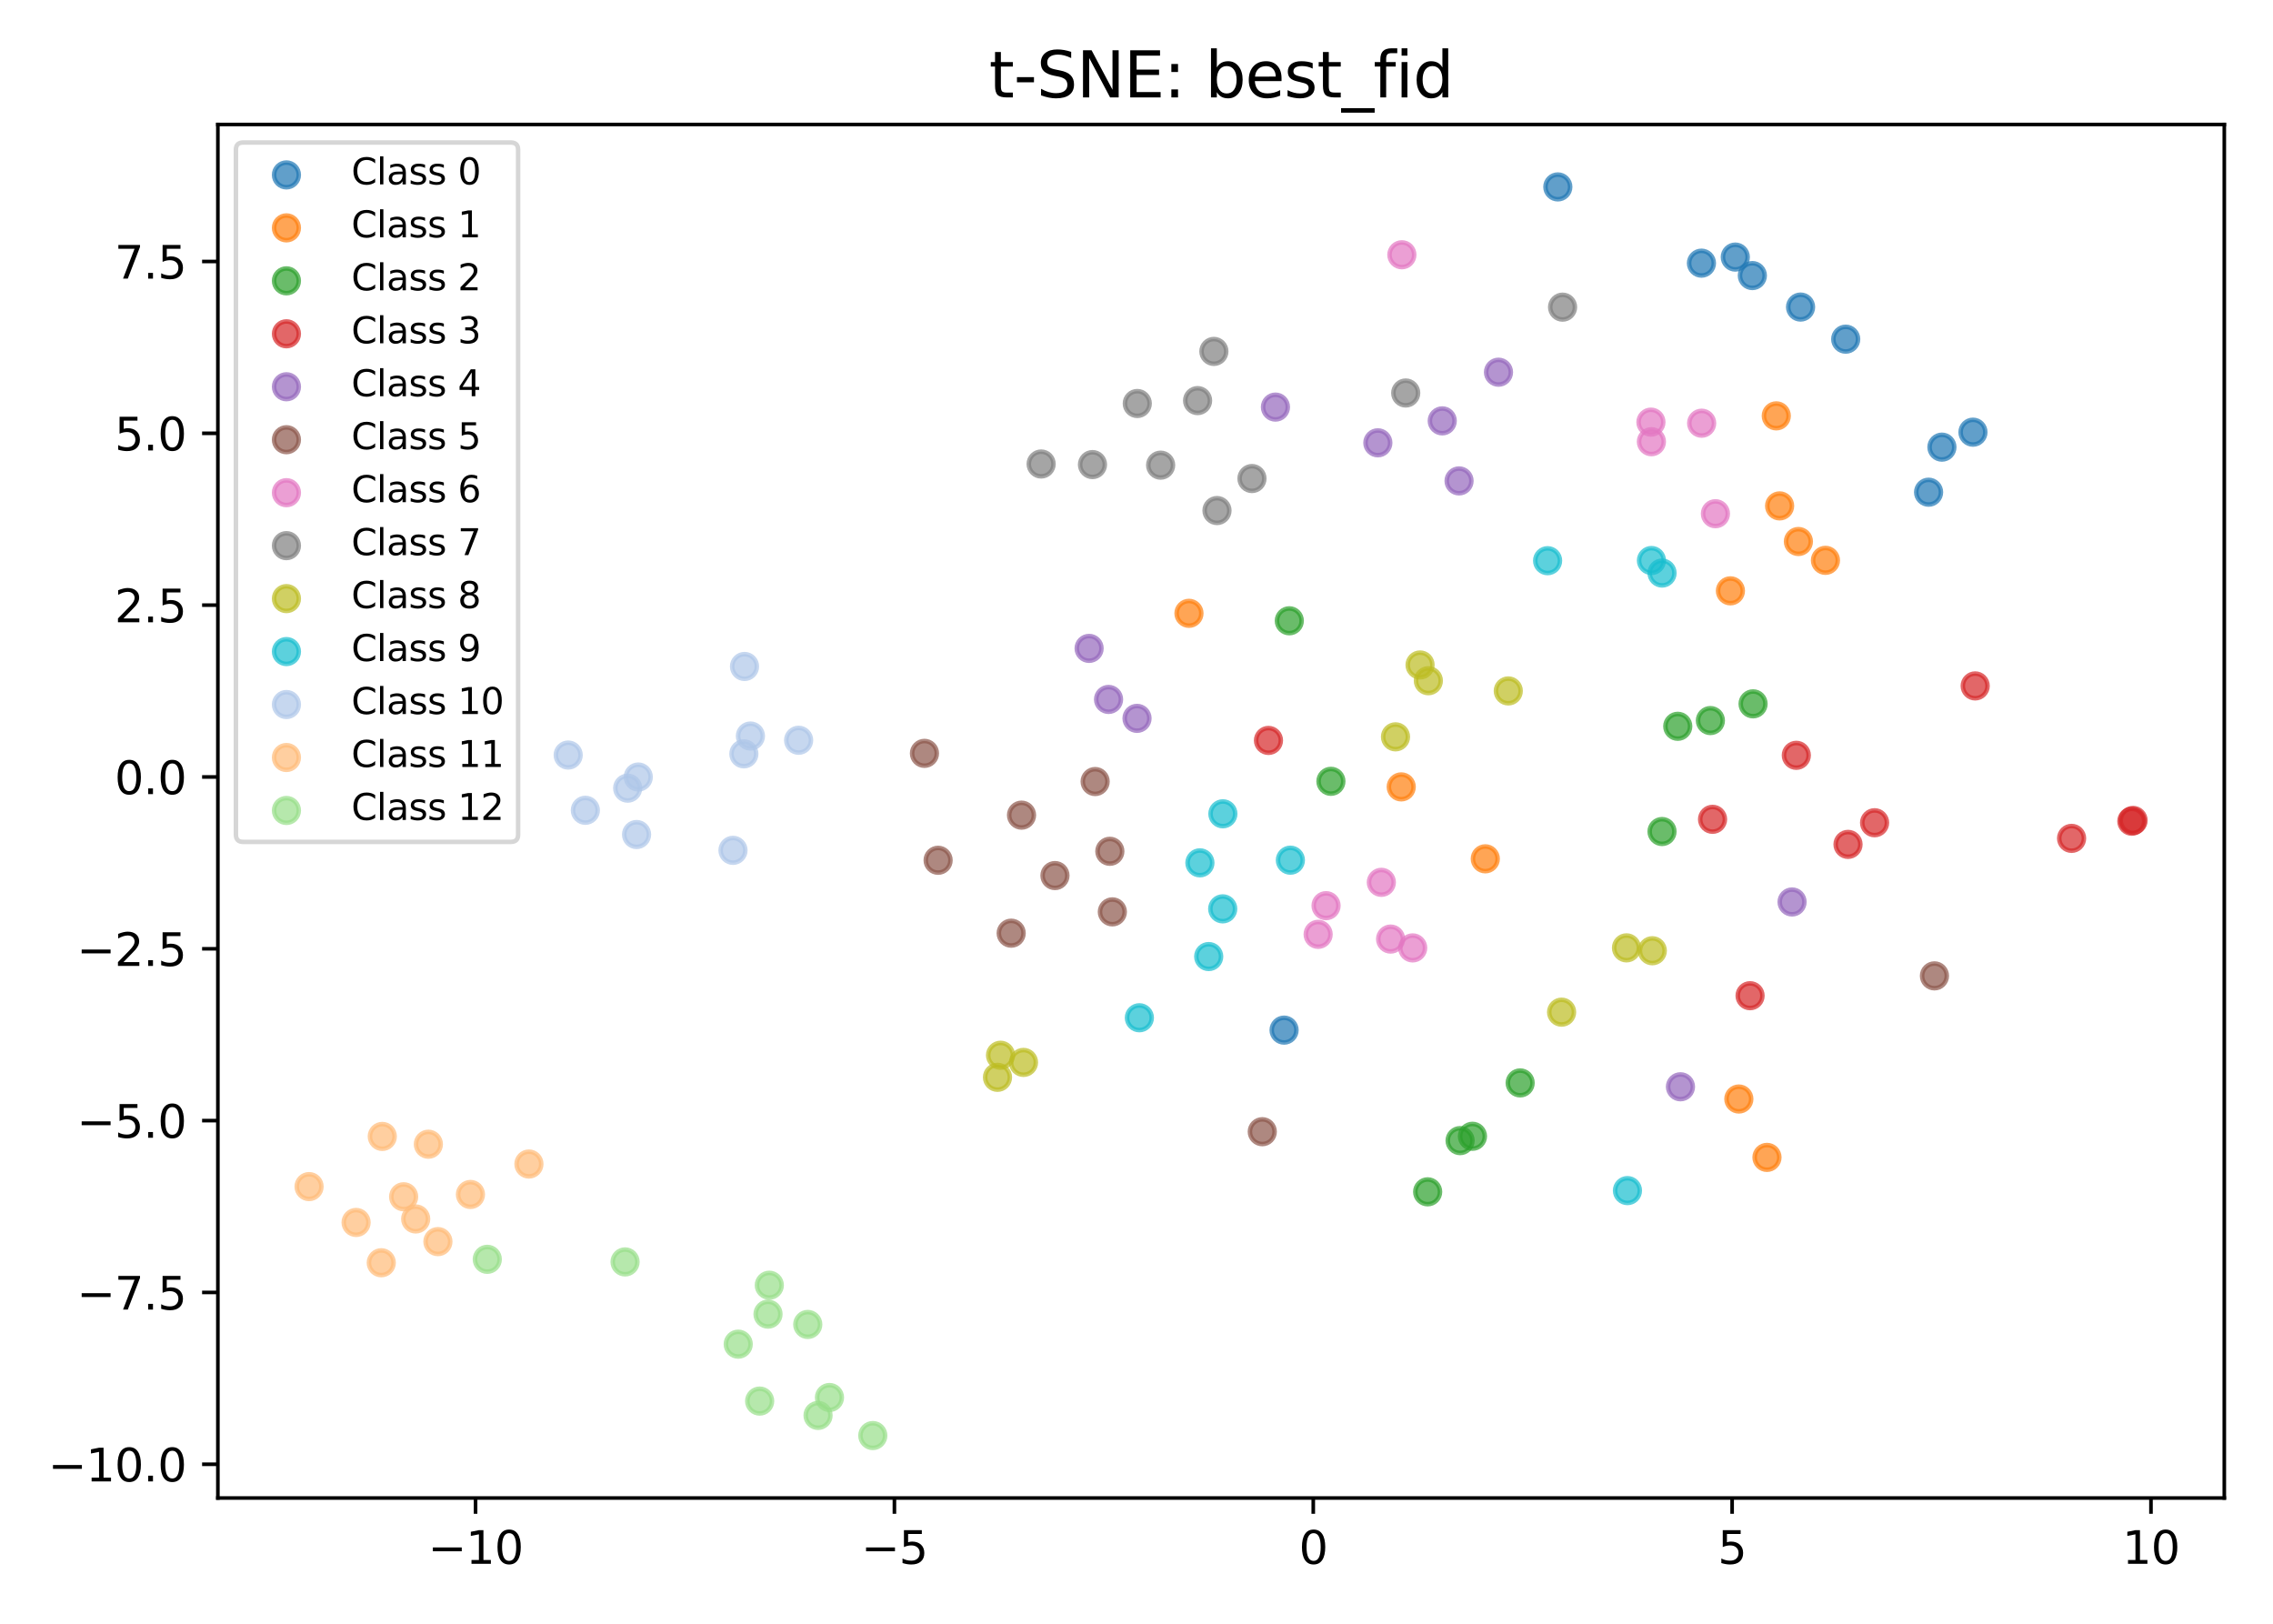 <?xml version="1.0" encoding="utf-8" standalone="no"?>
<!DOCTYPE svg PUBLIC "-//W3C//DTD SVG 1.1//EN"
  "http://www.w3.org/Graphics/SVG/1.1/DTD/svg11.dtd">
<svg xmlns:xlink="http://www.w3.org/1999/xlink" width="504pt" height="360pt" viewBox="0 0 504 360" xmlns="http://www.w3.org/2000/svg" version="1.1">
 <defs>
  <style type="text/css">*{stroke-linejoin: round; stroke-linecap: butt}</style>
 </defs>
 <g id="figure_1">
  <g id="patch_1">
   <path d="M 0 360 
L 504 360 
L 504 0 
L 0 0 
z
" style="fill: #ffffff"/>
  </g>
  <g id="axes_1">
   <g id="patch_2">
    <path d="M 48.31 332.12 
L 493.2 332.12 
L 493.2 27.6 
L 48.31 27.6 
z
" style="fill: #ffffff"/>
   </g>
   <g id="PathCollection_1">
    <defs>
     <path id="m19748e82ee" d="M 0 2.739 
C 0.726 2.739 1.423 2.45 1.936 1.936 
C 2.45 1.423 2.739 0.726 2.739 0 
C 2.739 -0.726 2.45 -1.423 1.936 -1.936 
C 1.423 -2.45 0.726 -2.739 0 -2.739 
C -0.726 -2.739 -1.423 -2.45 -1.936 -1.936 
C -2.45 -1.423 -2.739 -0.726 -2.739 0 
C -2.739 0.726 -2.45 1.423 -1.936 1.936 
C -1.423 2.45 -0.726 2.739 0 2.739 
z
" style="stroke: #1f77b4; stroke-opacity: 0.7"/>
    </defs>
    <g clip-path="url(#p788900a6ee)">
     <use xlink:href="#m19748e82ee" x="409.255" y="75.198" style="fill: #1f77b4; fill-opacity: 0.7; stroke: #1f77b4; stroke-opacity: 0.7"/>
     <use xlink:href="#m19748e82ee" x="384.775" y="56.998" style="fill: #1f77b4; fill-opacity: 0.7; stroke: #1f77b4; stroke-opacity: 0.7"/>
     <use xlink:href="#m19748e82ee" x="388.555" y="61.098" style="fill: #1f77b4; fill-opacity: 0.7; stroke: #1f77b4; stroke-opacity: 0.7"/>
     <use xlink:href="#m19748e82ee" x="284.724" y="228.389" style="fill: #1f77b4; fill-opacity: 0.7; stroke: #1f77b4; stroke-opacity: 0.7"/>
     <use xlink:href="#m19748e82ee" x="399.245" y="68.081" style="fill: #1f77b4; fill-opacity: 0.7; stroke: #1f77b4; stroke-opacity: 0.7"/>
     <use xlink:href="#m19748e82ee" x="377.267" y="58.344" style="fill: #1f77b4; fill-opacity: 0.7; stroke: #1f77b4; stroke-opacity: 0.7"/>
     <use xlink:href="#m19748e82ee" x="345.422" y="41.442" style="fill: #1f77b4; fill-opacity: 0.7; stroke: #1f77b4; stroke-opacity: 0.7"/>
     <use xlink:href="#m19748e82ee" x="437.471" y="95.819" style="fill: #1f77b4; fill-opacity: 0.7; stroke: #1f77b4; stroke-opacity: 0.7"/>
     <use xlink:href="#m19748e82ee" x="430.587" y="99.138" style="fill: #1f77b4; fill-opacity: 0.7; stroke: #1f77b4; stroke-opacity: 0.7"/>
     <use xlink:href="#m19748e82ee" x="427.632" y="109.126" style="fill: #1f77b4; fill-opacity: 0.7; stroke: #1f77b4; stroke-opacity: 0.7"/>
    </g>
   </g>
   <g id="PathCollection_2">
    <defs>
     <path id="m62d162959d" d="M 0 2.739 
C 0.726 2.739 1.423 2.45 1.936 1.936 
C 2.45 1.423 2.739 0.726 2.739 0 
C 2.739 -0.726 2.45 -1.423 1.936 -1.936 
C 1.423 -2.45 0.726 -2.739 0 -2.739 
C -0.726 -2.739 -1.423 -2.45 -1.936 -1.936 
C -2.45 -1.423 -2.739 -0.726 -2.739 0 
C -2.739 0.726 -2.45 1.423 -1.936 1.936 
C -1.423 2.45 -0.726 2.739 0 2.739 
z
" style="stroke: #ff7f0e; stroke-opacity: 0.7"/>
    </defs>
    <g clip-path="url(#p788900a6ee)">
     <use xlink:href="#m62d162959d" x="404.764" y="124.233" style="fill: #ff7f0e; fill-opacity: 0.7; stroke: #ff7f0e; stroke-opacity: 0.7"/>
     <use xlink:href="#m62d162959d" x="398.765" y="120.056" style="fill: #ff7f0e; fill-opacity: 0.7; stroke: #ff7f0e; stroke-opacity: 0.7"/>
     <use xlink:href="#m62d162959d" x="393.861" y="92.202" style="fill: #ff7f0e; fill-opacity: 0.7; stroke: #ff7f0e; stroke-opacity: 0.7"/>
     <use xlink:href="#m62d162959d" x="391.798" y="256.606" style="fill: #ff7f0e; fill-opacity: 0.7; stroke: #ff7f0e; stroke-opacity: 0.7"/>
     <use xlink:href="#m62d162959d" x="383.691" y="130.996" style="fill: #ff7f0e; fill-opacity: 0.7; stroke: #ff7f0e; stroke-opacity: 0.7"/>
     <use xlink:href="#m62d162959d" x="394.6" y="112.163" style="fill: #ff7f0e; fill-opacity: 0.7; stroke: #ff7f0e; stroke-opacity: 0.7"/>
     <use xlink:href="#m62d162959d" x="263.633" y="135.98" style="fill: #ff7f0e; fill-opacity: 0.7; stroke: #ff7f0e; stroke-opacity: 0.7"/>
     <use xlink:href="#m62d162959d" x="329.341" y="190.408" style="fill: #ff7f0e; fill-opacity: 0.7; stroke: #ff7f0e; stroke-opacity: 0.7"/>
     <use xlink:href="#m62d162959d" x="385.559" y="243.663" style="fill: #ff7f0e; fill-opacity: 0.7; stroke: #ff7f0e; stroke-opacity: 0.7"/>
     <use xlink:href="#m62d162959d" x="310.7" y="174.462" style="fill: #ff7f0e; fill-opacity: 0.7; stroke: #ff7f0e; stroke-opacity: 0.7"/>
    </g>
   </g>
   <g id="PathCollection_3">
    <defs>
     <path id="m1d1caf1c33" d="M 0 2.739 
C 0.726 2.739 1.423 2.45 1.936 1.936 
C 2.45 1.423 2.739 0.726 2.739 0 
C 2.739 -0.726 2.45 -1.423 1.936 -1.936 
C 1.423 -2.45 0.726 -2.739 0 -2.739 
C -0.726 -2.739 -1.423 -2.45 -1.936 -1.936 
C -2.45 -1.423 -2.739 -0.726 -2.739 0 
C -2.739 0.726 -2.45 1.423 -1.936 1.936 
C -1.423 2.45 -0.726 2.739 0 2.739 
z
" style="stroke: #2ca02c; stroke-opacity: 0.7"/>
    </defs>
    <g clip-path="url(#p788900a6ee)">
     <use xlink:href="#m1d1caf1c33" x="379.25" y="159.757" style="fill: #2ca02c; fill-opacity: 0.7; stroke: #2ca02c; stroke-opacity: 0.7"/>
     <use xlink:href="#m1d1caf1c33" x="388.715" y="156.049" style="fill: #2ca02c; fill-opacity: 0.7; stroke: #2ca02c; stroke-opacity: 0.7"/>
     <use xlink:href="#m1d1caf1c33" x="316.558" y="264.241" style="fill: #2ca02c; fill-opacity: 0.7; stroke: #2ca02c; stroke-opacity: 0.7"/>
     <use xlink:href="#m1d1caf1c33" x="295.108" y="173.226" style="fill: #2ca02c; fill-opacity: 0.7; stroke: #2ca02c; stroke-opacity: 0.7"/>
     <use xlink:href="#m1d1caf1c33" x="285.882" y="137.635" style="fill: #2ca02c; fill-opacity: 0.7; stroke: #2ca02c; stroke-opacity: 0.7"/>
     <use xlink:href="#m1d1caf1c33" x="372.015" y="161.028" style="fill: #2ca02c; fill-opacity: 0.7; stroke: #2ca02c; stroke-opacity: 0.7"/>
     <use xlink:href="#m1d1caf1c33" x="326.494" y="251.924" style="fill: #2ca02c; fill-opacity: 0.7; stroke: #2ca02c; stroke-opacity: 0.7"/>
     <use xlink:href="#m1d1caf1c33" x="368.523" y="184.358" style="fill: #2ca02c; fill-opacity: 0.7; stroke: #2ca02c; stroke-opacity: 0.7"/>
     <use xlink:href="#m1d1caf1c33" x="323.75" y="252.887" style="fill: #2ca02c; fill-opacity: 0.7; stroke: #2ca02c; stroke-opacity: 0.7"/>
     <use xlink:href="#m1d1caf1c33" x="337.07" y="240.094" style="fill: #2ca02c; fill-opacity: 0.7; stroke: #2ca02c; stroke-opacity: 0.7"/>
    </g>
   </g>
   <g id="PathCollection_4">
    <defs>
     <path id="mf7a6e174c6" d="M 0 2.739 
C 0.726 2.739 1.423 2.45 1.936 1.936 
C 2.45 1.423 2.739 0.726 2.739 0 
C 2.739 -0.726 2.45 -1.423 1.936 -1.936 
C 1.423 -2.45 0.726 -2.739 0 -2.739 
C -0.726 -2.739 -1.423 -2.45 -1.936 -1.936 
C -2.45 -1.423 -2.739 -0.726 -2.739 0 
C -2.739 0.726 -2.45 1.423 -1.936 1.936 
C -1.423 2.45 -0.726 2.739 0 2.739 
z
" style="stroke: #d62728; stroke-opacity: 0.7"/>
    </defs>
    <g clip-path="url(#p788900a6ee)">
     <use xlink:href="#mf7a6e174c6" x="459.339" y="185.875" style="fill: #d62728; fill-opacity: 0.7; stroke: #d62728; stroke-opacity: 0.7"/>
     <use xlink:href="#mf7a6e174c6" x="472.695" y="182.073" style="fill: #d62728; fill-opacity: 0.7; stroke: #d62728; stroke-opacity: 0.7"/>
     <use xlink:href="#mf7a6e174c6" x="398.304" y="167.463" style="fill: #d62728; fill-opacity: 0.7; stroke: #d62728; stroke-opacity: 0.7"/>
     <use xlink:href="#mf7a6e174c6" x="379.731" y="181.65" style="fill: #d62728; fill-opacity: 0.7; stroke: #d62728; stroke-opacity: 0.7"/>
     <use xlink:href="#mf7a6e174c6" x="437.966" y="152.075" style="fill: #d62728; fill-opacity: 0.7; stroke: #d62728; stroke-opacity: 0.7"/>
     <use xlink:href="#mf7a6e174c6" x="472.978" y="181.9" style="fill: #d62728; fill-opacity: 0.7; stroke: #d62728; stroke-opacity: 0.7"/>
     <use xlink:href="#mf7a6e174c6" x="388.049" y="220.758" style="fill: #d62728; fill-opacity: 0.7; stroke: #d62728; stroke-opacity: 0.7"/>
     <use xlink:href="#mf7a6e174c6" x="409.768" y="187.21" style="fill: #d62728; fill-opacity: 0.7; stroke: #d62728; stroke-opacity: 0.7"/>
     <use xlink:href="#mf7a6e174c6" x="415.66" y="182.411" style="fill: #d62728; fill-opacity: 0.7; stroke: #d62728; stroke-opacity: 0.7"/>
     <use xlink:href="#mf7a6e174c6" x="281.263" y="164.161" style="fill: #d62728; fill-opacity: 0.7; stroke: #d62728; stroke-opacity: 0.7"/>
    </g>
   </g>
   <g id="PathCollection_5">
    <defs>
     <path id="m0c10f22c3f" d="M 0 2.739 
C 0.726 2.739 1.423 2.45 1.936 1.936 
C 2.45 1.423 2.739 0.726 2.739 0 
C 2.739 -0.726 2.45 -1.423 1.936 -1.936 
C 1.423 -2.45 0.726 -2.739 0 -2.739 
C -0.726 -2.739 -1.423 -2.45 -1.936 -1.936 
C -2.45 -1.423 -2.739 -0.726 -2.739 0 
C -2.739 0.726 -2.45 1.423 -1.936 1.936 
C -1.423 2.45 -0.726 2.739 0 2.739 
z
" style="stroke: #9467bd; stroke-opacity: 0.7"/>
    </defs>
    <g clip-path="url(#p788900a6ee)">
     <use xlink:href="#m0c10f22c3f" x="323.523" y="106.623" style="fill: #9467bd; fill-opacity: 0.7; stroke: #9467bd; stroke-opacity: 0.7"/>
     <use xlink:href="#m0c10f22c3f" x="282.81" y="90.258" style="fill: #9467bd; fill-opacity: 0.7; stroke: #9467bd; stroke-opacity: 0.7"/>
     <use xlink:href="#m0c10f22c3f" x="305.514" y="98.177" style="fill: #9467bd; fill-opacity: 0.7; stroke: #9467bd; stroke-opacity: 0.7"/>
     <use xlink:href="#m0c10f22c3f" x="372.615" y="240.949" style="fill: #9467bd; fill-opacity: 0.7; stroke: #9467bd; stroke-opacity: 0.7"/>
     <use xlink:href="#m0c10f22c3f" x="332.265" y="82.522" style="fill: #9467bd; fill-opacity: 0.7; stroke: #9467bd; stroke-opacity: 0.7"/>
     <use xlink:href="#m0c10f22c3f" x="319.793" y="93.311" style="fill: #9467bd; fill-opacity: 0.7; stroke: #9467bd; stroke-opacity: 0.7"/>
     <use xlink:href="#m0c10f22c3f" x="252.116" y="159.269" style="fill: #9467bd; fill-opacity: 0.7; stroke: #9467bd; stroke-opacity: 0.7"/>
     <use xlink:href="#m0c10f22c3f" x="245.804" y="155.072" style="fill: #9467bd; fill-opacity: 0.7; stroke: #9467bd; stroke-opacity: 0.7"/>
     <use xlink:href="#m0c10f22c3f" x="397.359" y="199.975" style="fill: #9467bd; fill-opacity: 0.7; stroke: #9467bd; stroke-opacity: 0.7"/>
     <use xlink:href="#m0c10f22c3f" x="241.493" y="143.756" style="fill: #9467bd; fill-opacity: 0.7; stroke: #9467bd; stroke-opacity: 0.7"/>
    </g>
   </g>
   <g id="PathCollection_6">
    <defs>
     <path id="m70f96a3abe" d="M 0 2.739 
C 0.726 2.739 1.423 2.45 1.936 1.936 
C 2.45 1.423 2.739 0.726 2.739 0 
C 2.739 -0.726 2.45 -1.423 1.936 -1.936 
C 1.423 -2.45 0.726 -2.739 0 -2.739 
C -0.726 -2.739 -1.423 -2.45 -1.936 -1.936 
C -2.45 -1.423 -2.739 -0.726 -2.739 0 
C -2.739 0.726 -2.45 1.423 -1.936 1.936 
C -1.423 2.45 -0.726 2.739 0 2.739 
z
" style="stroke: #8c564b; stroke-opacity: 0.7"/>
    </defs>
    <g clip-path="url(#p788900a6ee)">
     <use xlink:href="#m70f96a3abe" x="208.012" y="190.732" style="fill: #8c564b; fill-opacity: 0.7; stroke: #8c564b; stroke-opacity: 0.7"/>
     <use xlink:href="#m70f96a3abe" x="279.889" y="250.91" style="fill: #8c564b; fill-opacity: 0.7; stroke: #8c564b; stroke-opacity: 0.7"/>
     <use xlink:href="#m70f96a3abe" x="428.933" y="216.36" style="fill: #8c564b; fill-opacity: 0.7; stroke: #8c564b; stroke-opacity: 0.7"/>
     <use xlink:href="#m70f96a3abe" x="246.088" y="188.74" style="fill: #8c564b; fill-opacity: 0.7; stroke: #8c564b; stroke-opacity: 0.7"/>
     <use xlink:href="#m70f96a3abe" x="204.983" y="167.028" style="fill: #8c564b; fill-opacity: 0.7; stroke: #8c564b; stroke-opacity: 0.7"/>
     <use xlink:href="#m70f96a3abe" x="226.506" y="180.726" style="fill: #8c564b; fill-opacity: 0.7; stroke: #8c564b; stroke-opacity: 0.7"/>
     <use xlink:href="#m70f96a3abe" x="224.212" y="206.896" style="fill: #8c564b; fill-opacity: 0.7; stroke: #8c564b; stroke-opacity: 0.7"/>
     <use xlink:href="#m70f96a3abe" x="233.921" y="194.122" style="fill: #8c564b; fill-opacity: 0.7; stroke: #8c564b; stroke-opacity: 0.7"/>
     <use xlink:href="#m70f96a3abe" x="242.83" y="173.275" style="fill: #8c564b; fill-opacity: 0.7; stroke: #8c564b; stroke-opacity: 0.7"/>
     <use xlink:href="#m70f96a3abe" x="246.645" y="202.17" style="fill: #8c564b; fill-opacity: 0.7; stroke: #8c564b; stroke-opacity: 0.7"/>
    </g>
   </g>
   <g id="PathCollection_7">
    <defs>
     <path id="mc1fe11072a" d="M 0 2.739 
C 0.726 2.739 1.423 2.45 1.936 1.936 
C 2.45 1.423 2.739 0.726 2.739 0 
C 2.739 -0.726 2.45 -1.423 1.936 -1.936 
C 1.423 -2.45 0.726 -2.739 0 -2.739 
C -0.726 -2.739 -1.423 -2.45 -1.936 -1.936 
C -2.45 -1.423 -2.739 -0.726 -2.739 0 
C -2.739 0.726 -2.45 1.423 -1.936 1.936 
C -1.423 2.45 -0.726 2.739 0 2.739 
z
" style="stroke: #e377c2; stroke-opacity: 0.7"/>
    </defs>
    <g clip-path="url(#p788900a6ee)">
     <use xlink:href="#mc1fe11072a" x="366.065" y="93.592" style="fill: #e377c2; fill-opacity: 0.7; stroke: #e377c2; stroke-opacity: 0.7"/>
     <use xlink:href="#mc1fe11072a" x="366.173" y="97.931" style="fill: #e377c2; fill-opacity: 0.7; stroke: #e377c2; stroke-opacity: 0.7"/>
     <use xlink:href="#mc1fe11072a" x="310.838" y="56.486" style="fill: #e377c2; fill-opacity: 0.7; stroke: #e377c2; stroke-opacity: 0.7"/>
     <use xlink:href="#mc1fe11072a" x="313.238" y="210.16" style="fill: #e377c2; fill-opacity: 0.7; stroke: #e377c2; stroke-opacity: 0.7"/>
     <use xlink:href="#mc1fe11072a" x="380.369" y="113.897" style="fill: #e377c2; fill-opacity: 0.7; stroke: #e377c2; stroke-opacity: 0.7"/>
     <use xlink:href="#mc1fe11072a" x="377.311" y="93.83" style="fill: #e377c2; fill-opacity: 0.7; stroke: #e377c2; stroke-opacity: 0.7"/>
     <use xlink:href="#mc1fe11072a" x="306.29" y="195.622" style="fill: #e377c2; fill-opacity: 0.7; stroke: #e377c2; stroke-opacity: 0.7"/>
     <use xlink:href="#mc1fe11072a" x="294.031" y="200.797" style="fill: #e377c2; fill-opacity: 0.7; stroke: #e377c2; stroke-opacity: 0.7"/>
     <use xlink:href="#mc1fe11072a" x="308.344" y="208.202" style="fill: #e377c2; fill-opacity: 0.7; stroke: #e377c2; stroke-opacity: 0.7"/>
     <use xlink:href="#mc1fe11072a" x="292.275" y="207.153" style="fill: #e377c2; fill-opacity: 0.7; stroke: #e377c2; stroke-opacity: 0.7"/>
    </g>
   </g>
   <g id="PathCollection_8">
    <defs>
     <path id="m8a1b5d1e22" d="M 0 2.739 
C 0.726 2.739 1.423 2.45 1.936 1.936 
C 2.45 1.423 2.739 0.726 2.739 0 
C 2.739 -0.726 2.45 -1.423 1.936 -1.936 
C 1.423 -2.45 0.726 -2.739 0 -2.739 
C -0.726 -2.739 -1.423 -2.45 -1.936 -1.936 
C -2.45 -1.423 -2.739 -0.726 -2.739 0 
C -2.739 0.726 -2.45 1.423 -1.936 1.936 
C -1.423 2.45 -0.726 2.739 0 2.739 
z
" style="stroke: #7f7f7f; stroke-opacity: 0.7"/>
    </defs>
    <g clip-path="url(#p788900a6ee)">
     <use xlink:href="#m8a1b5d1e22" x="346.475" y="68.1" style="fill: #7f7f7f; fill-opacity: 0.7; stroke: #7f7f7f; stroke-opacity: 0.7"/>
     <use xlink:href="#m8a1b5d1e22" x="277.601" y="106.097" style="fill: #7f7f7f; fill-opacity: 0.7; stroke: #7f7f7f; stroke-opacity: 0.7"/>
     <use xlink:href="#m8a1b5d1e22" x="311.694" y="87.132" style="fill: #7f7f7f; fill-opacity: 0.7; stroke: #7f7f7f; stroke-opacity: 0.7"/>
     <use xlink:href="#m8a1b5d1e22" x="252.175" y="89.462" style="fill: #7f7f7f; fill-opacity: 0.7; stroke: #7f7f7f; stroke-opacity: 0.7"/>
     <use xlink:href="#m8a1b5d1e22" x="230.855" y="102.875" style="fill: #7f7f7f; fill-opacity: 0.7; stroke: #7f7f7f; stroke-opacity: 0.7"/>
     <use xlink:href="#m8a1b5d1e22" x="269.158" y="77.912" style="fill: #7f7f7f; fill-opacity: 0.7; stroke: #7f7f7f; stroke-opacity: 0.7"/>
     <use xlink:href="#m8a1b5d1e22" x="269.847" y="113.194" style="fill: #7f7f7f; fill-opacity: 0.7; stroke: #7f7f7f; stroke-opacity: 0.7"/>
     <use xlink:href="#m8a1b5d1e22" x="265.546" y="88.817" style="fill: #7f7f7f; fill-opacity: 0.7; stroke: #7f7f7f; stroke-opacity: 0.7"/>
     <use xlink:href="#m8a1b5d1e22" x="257.351" y="103.131" style="fill: #7f7f7f; fill-opacity: 0.7; stroke: #7f7f7f; stroke-opacity: 0.7"/>
     <use xlink:href="#m8a1b5d1e22" x="242.238" y="103.003" style="fill: #7f7f7f; fill-opacity: 0.7; stroke: #7f7f7f; stroke-opacity: 0.7"/>
    </g>
   </g>
   <g id="PathCollection_9">
    <defs>
     <path id="m9f6631bbe0" d="M 0 2.739 
C 0.726 2.739 1.423 2.45 1.936 1.936 
C 2.45 1.423 2.739 0.726 2.739 0 
C 2.739 -0.726 2.45 -1.423 1.936 -1.936 
C 1.423 -2.45 0.726 -2.739 0 -2.739 
C -0.726 -2.739 -1.423 -2.45 -1.936 -1.936 
C -2.45 -1.423 -2.739 -0.726 -2.739 0 
C -2.739 0.726 -2.45 1.423 -1.936 1.936 
C -1.423 2.45 -0.726 2.739 0 2.739 
z
" style="stroke: #bcbd22; stroke-opacity: 0.7"/>
    </defs>
    <g clip-path="url(#p788900a6ee)">
     <use xlink:href="#m9f6631bbe0" x="314.874" y="147.43" style="fill: #bcbd22; fill-opacity: 0.7; stroke: #bcbd22; stroke-opacity: 0.7"/>
     <use xlink:href="#m9f6631bbe0" x="316.714" y="150.923" style="fill: #bcbd22; fill-opacity: 0.7; stroke: #bcbd22; stroke-opacity: 0.7"/>
     <use xlink:href="#m9f6631bbe0" x="334.436" y="153.186" style="fill: #bcbd22; fill-opacity: 0.7; stroke: #bcbd22; stroke-opacity: 0.7"/>
     <use xlink:href="#m9f6631bbe0" x="226.942" y="235.548" style="fill: #bcbd22; fill-opacity: 0.7; stroke: #bcbd22; stroke-opacity: 0.7"/>
     <use xlink:href="#m9f6631bbe0" x="221.177" y="238.852" style="fill: #bcbd22; fill-opacity: 0.7; stroke: #bcbd22; stroke-opacity: 0.7"/>
     <use xlink:href="#m9f6631bbe0" x="309.433" y="163.365" style="fill: #bcbd22; fill-opacity: 0.7; stroke: #bcbd22; stroke-opacity: 0.7"/>
     <use xlink:href="#m9f6631bbe0" x="346.257" y="224.407" style="fill: #bcbd22; fill-opacity: 0.7; stroke: #bcbd22; stroke-opacity: 0.7"/>
     <use xlink:href="#m9f6631bbe0" x="366.372" y="210.79" style="fill: #bcbd22; fill-opacity: 0.7; stroke: #bcbd22; stroke-opacity: 0.7"/>
     <use xlink:href="#m9f6631bbe0" x="221.854" y="233.959" style="fill: #bcbd22; fill-opacity: 0.7; stroke: #bcbd22; stroke-opacity: 0.7"/>
     <use xlink:href="#m9f6631bbe0" x="360.649" y="210.151" style="fill: #bcbd22; fill-opacity: 0.7; stroke: #bcbd22; stroke-opacity: 0.7"/>
    </g>
   </g>
   <g id="PathCollection_10">
    <defs>
     <path id="maa9994c3df" d="M 0 2.739 
C 0.726 2.739 1.423 2.45 1.936 1.936 
C 2.45 1.423 2.739 0.726 2.739 0 
C 2.739 -0.726 2.45 -1.423 1.936 -1.936 
C 1.423 -2.45 0.726 -2.739 0 -2.739 
C -0.726 -2.739 -1.423 -2.45 -1.936 -1.936 
C -2.45 -1.423 -2.739 -0.726 -2.739 0 
C -2.739 0.726 -2.45 1.423 -1.936 1.936 
C -1.423 2.45 -0.726 2.739 0 2.739 
z
" style="stroke: #17becf; stroke-opacity: 0.7"/>
    </defs>
    <g clip-path="url(#p788900a6ee)">
     <use xlink:href="#maa9994c3df" x="366.18" y="124.274" style="fill: #17becf; fill-opacity: 0.7; stroke: #17becf; stroke-opacity: 0.7"/>
     <use xlink:href="#maa9994c3df" x="368.531" y="127.053" style="fill: #17becf; fill-opacity: 0.7; stroke: #17becf; stroke-opacity: 0.7"/>
     <use xlink:href="#maa9994c3df" x="360.86" y="263.969" style="fill: #17becf; fill-opacity: 0.7; stroke: #17becf; stroke-opacity: 0.7"/>
     <use xlink:href="#maa9994c3df" x="286.12" y="190.712" style="fill: #17becf; fill-opacity: 0.7; stroke: #17becf; stroke-opacity: 0.7"/>
     <use xlink:href="#maa9994c3df" x="252.636" y="225.647" style="fill: #17becf; fill-opacity: 0.7; stroke: #17becf; stroke-opacity: 0.7"/>
     <use xlink:href="#maa9994c3df" x="268.01" y="212.077" style="fill: #17becf; fill-opacity: 0.7; stroke: #17becf; stroke-opacity: 0.7"/>
     <use xlink:href="#maa9994c3df" x="271.153" y="180.429" style="fill: #17becf; fill-opacity: 0.7; stroke: #17becf; stroke-opacity: 0.7"/>
     <use xlink:href="#maa9994c3df" x="271.116" y="201.5" style="fill: #17becf; fill-opacity: 0.7; stroke: #17becf; stroke-opacity: 0.7"/>
     <use xlink:href="#maa9994c3df" x="343.155" y="124.312" style="fill: #17becf; fill-opacity: 0.7; stroke: #17becf; stroke-opacity: 0.7"/>
     <use xlink:href="#maa9994c3df" x="266.058" y="191.3" style="fill: #17becf; fill-opacity: 0.7; stroke: #17becf; stroke-opacity: 0.7"/>
    </g>
   </g>
   <g id="PathCollection_11">
    <defs>
     <path id="m19c9f3ed40" d="M 0 2.739 
C 0.726 2.739 1.423 2.45 1.936 1.936 
C 2.45 1.423 2.739 0.726 2.739 0 
C 2.739 -0.726 2.45 -1.423 1.936 -1.936 
C 1.423 -2.45 0.726 -2.739 0 -2.739 
C -0.726 -2.739 -1.423 -2.45 -1.936 -1.936 
C -2.45 -1.423 -2.739 -0.726 -2.739 0 
C -2.739 0.726 -2.45 1.423 -1.936 1.936 
C -1.423 2.45 -0.726 2.739 0 2.739 
z
" style="stroke: #aec7e8; stroke-opacity: 0.7"/>
    </defs>
    <g clip-path="url(#p788900a6ee)">
     <use xlink:href="#m19c9f3ed40" x="177.082" y="164.123" style="fill: #aec7e8; fill-opacity: 0.7; stroke: #aec7e8; stroke-opacity: 0.7"/>
     <use xlink:href="#m19c9f3ed40" x="164.94" y="167.135" style="fill: #aec7e8; fill-opacity: 0.7; stroke: #aec7e8; stroke-opacity: 0.7"/>
     <use xlink:href="#m19c9f3ed40" x="141.526" y="172.275" style="fill: #aec7e8; fill-opacity: 0.7; stroke: #aec7e8; stroke-opacity: 0.7"/>
     <use xlink:href="#m19c9f3ed40" x="129.795" y="179.65" style="fill: #aec7e8; fill-opacity: 0.7; stroke: #aec7e8; stroke-opacity: 0.7"/>
     <use xlink:href="#m19c9f3ed40" x="162.529" y="188.529" style="fill: #aec7e8; fill-opacity: 0.7; stroke: #aec7e8; stroke-opacity: 0.7"/>
     <use xlink:href="#m19c9f3ed40" x="166.394" y="163.184" style="fill: #aec7e8; fill-opacity: 0.7; stroke: #aec7e8; stroke-opacity: 0.7"/>
     <use xlink:href="#m19c9f3ed40" x="165.085" y="147.765" style="fill: #aec7e8; fill-opacity: 0.7; stroke: #aec7e8; stroke-opacity: 0.7"/>
     <use xlink:href="#m19c9f3ed40" x="139.177" y="174.742" style="fill: #aec7e8; fill-opacity: 0.7; stroke: #aec7e8; stroke-opacity: 0.7"/>
     <use xlink:href="#m19c9f3ed40" x="125.987" y="167.403" style="fill: #aec7e8; fill-opacity: 0.7; stroke: #aec7e8; stroke-opacity: 0.7"/>
     <use xlink:href="#m19c9f3ed40" x="141.148" y="185.024" style="fill: #aec7e8; fill-opacity: 0.7; stroke: #aec7e8; stroke-opacity: 0.7"/>
    </g>
   </g>
   <g id="PathCollection_12">
    <defs>
     <path id="m19931a8000" d="M 0 2.739 
C 0.726 2.739 1.423 2.45 1.936 1.936 
C 2.45 1.423 2.739 0.726 2.739 0 
C 2.739 -0.726 2.45 -1.423 1.936 -1.936 
C 1.423 -2.45 0.726 -2.739 0 -2.739 
C -0.726 -2.739 -1.423 -2.45 -1.936 -1.936 
C -2.45 -1.423 -2.739 -0.726 -2.739 0 
C -2.739 0.726 -2.45 1.423 -1.936 1.936 
C -1.423 2.45 -0.726 2.739 0 2.739 
z
" style="stroke: #ffbb78; stroke-opacity: 0.7"/>
    </defs>
    <g clip-path="url(#p788900a6ee)">
     <use xlink:href="#m19931a8000" x="92.174" y="270.253" style="fill: #ffbb78; fill-opacity: 0.7; stroke: #ffbb78; stroke-opacity: 0.7"/>
     <use xlink:href="#m19931a8000" x="68.532" y="263.08" style="fill: #ffbb78; fill-opacity: 0.7; stroke: #ffbb78; stroke-opacity: 0.7"/>
     <use xlink:href="#m19931a8000" x="117.279" y="258.078" style="fill: #ffbb78; fill-opacity: 0.7; stroke: #ffbb78; stroke-opacity: 0.7"/>
     <use xlink:href="#m19931a8000" x="94.981" y="253.684" style="fill: #ffbb78; fill-opacity: 0.7; stroke: #ffbb78; stroke-opacity: 0.7"/>
     <use xlink:href="#m19931a8000" x="84.541" y="279.965" style="fill: #ffbb78; fill-opacity: 0.7; stroke: #ffbb78; stroke-opacity: 0.7"/>
     <use xlink:href="#m19931a8000" x="104.314" y="264.825" style="fill: #ffbb78; fill-opacity: 0.7; stroke: #ffbb78; stroke-opacity: 0.7"/>
     <use xlink:href="#m19931a8000" x="89.5" y="265.336" style="fill: #ffbb78; fill-opacity: 0.7; stroke: #ffbb78; stroke-opacity: 0.7"/>
     <use xlink:href="#m19931a8000" x="84.766" y="251.958" style="fill: #ffbb78; fill-opacity: 0.7; stroke: #ffbb78; stroke-opacity: 0.7"/>
     <use xlink:href="#m19931a8000" x="97.099" y="275.28" style="fill: #ffbb78; fill-opacity: 0.7; stroke: #ffbb78; stroke-opacity: 0.7"/>
     <use xlink:href="#m19931a8000" x="78.958" y="271.03" style="fill: #ffbb78; fill-opacity: 0.7; stroke: #ffbb78; stroke-opacity: 0.7"/>
    </g>
   </g>
   <g id="PathCollection_13">
    <defs>
     <path id="m4721e811ad" d="M 0 2.739 
C 0.726 2.739 1.423 2.45 1.936 1.936 
C 2.45 1.423 2.739 0.726 2.739 0 
C 2.739 -0.726 2.45 -1.423 1.936 -1.936 
C 1.423 -2.45 0.726 -2.739 0 -2.739 
C -0.726 -2.739 -1.423 -2.45 -1.936 -1.936 
C -2.45 -1.423 -2.739 -0.726 -2.739 0 
C -2.739 0.726 -2.45 1.423 -1.936 1.936 
C -1.423 2.45 -0.726 2.739 0 2.739 
z
" style="stroke: #98df8a; stroke-opacity: 0.7"/>
    </defs>
    <g clip-path="url(#p788900a6ee)">
     <use xlink:href="#m4721e811ad" x="193.529" y="318.278" style="fill: #98df8a; fill-opacity: 0.7; stroke: #98df8a; stroke-opacity: 0.7"/>
     <use xlink:href="#m4721e811ad" x="168.441" y="310.633" style="fill: #98df8a; fill-opacity: 0.7; stroke: #98df8a; stroke-opacity: 0.7"/>
     <use xlink:href="#m4721e811ad" x="181.388" y="313.81" style="fill: #98df8a; fill-opacity: 0.7; stroke: #98df8a; stroke-opacity: 0.7"/>
     <use xlink:href="#m4721e811ad" x="170.582" y="284.95" style="fill: #98df8a; fill-opacity: 0.7; stroke: #98df8a; stroke-opacity: 0.7"/>
     <use xlink:href="#m4721e811ad" x="179.107" y="293.643" style="fill: #98df8a; fill-opacity: 0.7; stroke: #98df8a; stroke-opacity: 0.7"/>
     <use xlink:href="#m4721e811ad" x="183.922" y="309.841" style="fill: #98df8a; fill-opacity: 0.7; stroke: #98df8a; stroke-opacity: 0.7"/>
     <use xlink:href="#m4721e811ad" x="163.688" y="298.015" style="fill: #98df8a; fill-opacity: 0.7; stroke: #98df8a; stroke-opacity: 0.7"/>
     <use xlink:href="#m4721e811ad" x="108.048" y="279.204" style="fill: #98df8a; fill-opacity: 0.7; stroke: #98df8a; stroke-opacity: 0.7"/>
     <use xlink:href="#m4721e811ad" x="138.599" y="279.779" style="fill: #98df8a; fill-opacity: 0.7; stroke: #98df8a; stroke-opacity: 0.7"/>
     <use xlink:href="#m4721e811ad" x="170.294" y="291.355" style="fill: #98df8a; fill-opacity: 0.7; stroke: #98df8a; stroke-opacity: 0.7"/>
    </g>
   </g>
   <g id="matplotlib.axis_1">
    <g id="xtick_1">
     <g id="line2d_1">
      <defs>
       <path id="m0929ef5a82" d="M 0 0 
L 0 3.5 
" style="stroke: #000000; stroke-width: 0.8"/>
      </defs>
      <g>
       <use xlink:href="#m0929ef5a82" x="105.447" y="332.12" style="stroke: #000000; stroke-width: 0.8"/>
      </g>
     </g>
     <g id="text_1">
      <!-- −10 -->
      <g transform="translate(94.895 346.718) scale(0.1 -0.1)">
       <defs>
        <path id="DejaVuSans-2212" d="M 678 2272 
L 4684 2272 
L 4684 1741 
L 678 1741 
L 678 2272 
z
" transform="scale(0.016)"/>
        <path id="DejaVuSans-31" d="M 794 531 
L 1825 531 
L 1825 4091 
L 703 3866 
L 703 4441 
L 1819 4666 
L 2450 4666 
L 2450 531 
L 3481 531 
L 3481 0 
L 794 0 
L 794 531 
z
" transform="scale(0.016)"/>
        <path id="DejaVuSans-30" d="M 2034 4250 
Q 1547 4250 1301 3770 
Q 1056 3291 1056 2328 
Q 1056 1369 1301 889 
Q 1547 409 2034 409 
Q 2525 409 2770 889 
Q 3016 1369 3016 2328 
Q 3016 3291 2770 3770 
Q 2525 4250 2034 4250 
z
M 2034 4750 
Q 2819 4750 3233 4129 
Q 3647 3509 3647 2328 
Q 3647 1150 3233 529 
Q 2819 -91 2034 -91 
Q 1250 -91 836 529 
Q 422 1150 422 2328 
Q 422 3509 836 4129 
Q 1250 4750 2034 4750 
z
" transform="scale(0.016)"/>
       </defs>
       <use xlink:href="#DejaVuSans-2212"/>
       <use xlink:href="#DejaVuSans-31" transform="translate(83.789 0)"/>
       <use xlink:href="#DejaVuSans-30" transform="translate(147.412 0)"/>
      </g>
     </g>
    </g>
    <g id="xtick_2">
     <g id="line2d_2">
      <g>
       <use xlink:href="#m0929ef5a82" x="198.321" y="332.12" style="stroke: #000000; stroke-width: 0.8"/>
      </g>
     </g>
     <g id="text_2">
      <!-- −5 -->
      <g transform="translate(190.95 346.718) scale(0.1 -0.1)">
       <defs>
        <path id="DejaVuSans-35" d="M 691 4666 
L 3169 4666 
L 3169 4134 
L 1269 4134 
L 1269 2991 
Q 1406 3038 1543 3061 
Q 1681 3084 1819 3084 
Q 2600 3084 3056 2656 
Q 3513 2228 3513 1497 
Q 3513 744 3044 326 
Q 2575 -91 1722 -91 
Q 1428 -91 1123 -41 
Q 819 9 494 109 
L 494 744 
Q 775 591 1075 516 
Q 1375 441 1709 441 
Q 2250 441 2565 725 
Q 2881 1009 2881 1497 
Q 2881 1984 2565 2268 
Q 2250 2553 1709 2553 
Q 1456 2553 1204 2497 
Q 953 2441 691 2322 
L 691 4666 
z
" transform="scale(0.016)"/>
       </defs>
       <use xlink:href="#DejaVuSans-2212"/>
       <use xlink:href="#DejaVuSans-35" transform="translate(83.789 0)"/>
      </g>
     </g>
    </g>
    <g id="xtick_3">
     <g id="line2d_3">
      <g>
       <use xlink:href="#m0929ef5a82" x="291.195" y="332.12" style="stroke: #000000; stroke-width: 0.8"/>
      </g>
     </g>
     <g id="text_3">
      <!-- 0 -->
      <g transform="translate(288.014 346.718) scale(0.1 -0.1)">
       <use xlink:href="#DejaVuSans-30"/>
      </g>
     </g>
    </g>
    <g id="xtick_4">
     <g id="line2d_4">
      <g>
       <use xlink:href="#m0929ef5a82" x="384.069" y="332.12" style="stroke: #000000; stroke-width: 0.8"/>
      </g>
     </g>
     <g id="text_4">
      <!-- 5 -->
      <g transform="translate(380.888 346.718) scale(0.1 -0.1)">
       <use xlink:href="#DejaVuSans-35"/>
      </g>
     </g>
    </g>
    <g id="xtick_5">
     <g id="line2d_5">
      <g>
       <use xlink:href="#m0929ef5a82" x="476.943" y="332.12" style="stroke: #000000; stroke-width: 0.8"/>
      </g>
     </g>
     <g id="text_5">
      <!-- 10 -->
      <g transform="translate(470.58 346.718) scale(0.1 -0.1)">
       <use xlink:href="#DejaVuSans-31"/>
       <use xlink:href="#DejaVuSans-30" transform="translate(63.623 0)"/>
      </g>
     </g>
    </g>
   </g>
   <g id="matplotlib.axis_2">
    <g id="ytick_1">
     <g id="line2d_6">
      <defs>
       <path id="m4ee90f5f76" d="M 0 0 
L -3.5 0 
" style="stroke: #000000; stroke-width: 0.8"/>
      </defs>
      <g>
       <use xlink:href="#m4ee90f5f76" x="48.31" y="324.645" style="stroke: #000000; stroke-width: 0.8"/>
      </g>
     </g>
     <g id="text_6">
      <!-- −10.0 -->
      <g transform="translate(10.665 328.444) scale(0.1 -0.1)">
       <defs>
        <path id="DejaVuSans-2e" d="M 684 794 
L 1344 794 
L 1344 0 
L 684 0 
L 684 794 
z
" transform="scale(0.016)"/>
       </defs>
       <use xlink:href="#DejaVuSans-2212"/>
       <use xlink:href="#DejaVuSans-31" transform="translate(83.789 0)"/>
       <use xlink:href="#DejaVuSans-30" transform="translate(147.412 0)"/>
       <use xlink:href="#DejaVuSans-2e" transform="translate(211.035 0)"/>
       <use xlink:href="#DejaVuSans-30" transform="translate(242.822 0)"/>
      </g>
     </g>
    </g>
    <g id="ytick_2">
     <g id="line2d_7">
      <g>
       <use xlink:href="#m4ee90f5f76" x="48.31" y="286.55" style="stroke: #000000; stroke-width: 0.8"/>
      </g>
     </g>
     <g id="text_7">
      <!-- −7.5 -->
      <g transform="translate(17.027 290.349) scale(0.1 -0.1)">
       <defs>
        <path id="DejaVuSans-37" d="M 525 4666 
L 3525 4666 
L 3525 4397 
L 1831 0 
L 1172 0 
L 2766 4134 
L 525 4134 
L 525 4666 
z
" transform="scale(0.016)"/>
       </defs>
       <use xlink:href="#DejaVuSans-2212"/>
       <use xlink:href="#DejaVuSans-37" transform="translate(83.789 0)"/>
       <use xlink:href="#DejaVuSans-2e" transform="translate(147.412 0)"/>
       <use xlink:href="#DejaVuSans-35" transform="translate(179.199 0)"/>
      </g>
     </g>
    </g>
    <g id="ytick_3">
     <g id="line2d_8">
      <g>
       <use xlink:href="#m4ee90f5f76" x="48.31" y="248.454" style="stroke: #000000; stroke-width: 0.8"/>
      </g>
     </g>
     <g id="text_8">
      <!-- −5.0 -->
      <g transform="translate(17.027 252.253) scale(0.1 -0.1)">
       <use xlink:href="#DejaVuSans-2212"/>
       <use xlink:href="#DejaVuSans-35" transform="translate(83.789 0)"/>
       <use xlink:href="#DejaVuSans-2e" transform="translate(147.412 0)"/>
       <use xlink:href="#DejaVuSans-30" transform="translate(179.199 0)"/>
      </g>
     </g>
    </g>
    <g id="ytick_4">
     <g id="line2d_9">
      <g>
       <use xlink:href="#m4ee90f5f76" x="48.31" y="210.358" style="stroke: #000000; stroke-width: 0.8"/>
      </g>
     </g>
     <g id="text_9">
      <!-- −2.5 -->
      <g transform="translate(17.027 214.157) scale(0.1 -0.1)">
       <defs>
        <path id="DejaVuSans-32" d="M 1228 531 
L 3431 531 
L 3431 0 
L 469 0 
L 469 531 
Q 828 903 1448 1529 
Q 2069 2156 2228 2338 
Q 2531 2678 2651 2914 
Q 2772 3150 2772 3378 
Q 2772 3750 2511 3984 
Q 2250 4219 1831 4219 
Q 1534 4219 1204 4116 
Q 875 4013 500 3803 
L 500 4441 
Q 881 4594 1212 4672 
Q 1544 4750 1819 4750 
Q 2544 4750 2975 4387 
Q 3406 4025 3406 3419 
Q 3406 3131 3298 2873 
Q 3191 2616 2906 2266 
Q 2828 2175 2409 1742 
Q 1991 1309 1228 531 
z
" transform="scale(0.016)"/>
       </defs>
       <use xlink:href="#DejaVuSans-2212"/>
       <use xlink:href="#DejaVuSans-32" transform="translate(83.789 0)"/>
       <use xlink:href="#DejaVuSans-2e" transform="translate(147.412 0)"/>
       <use xlink:href="#DejaVuSans-35" transform="translate(179.199 0)"/>
      </g>
     </g>
    </g>
    <g id="ytick_5">
     <g id="line2d_10">
      <g>
       <use xlink:href="#m4ee90f5f76" x="48.31" y="172.262" style="stroke: #000000; stroke-width: 0.8"/>
      </g>
     </g>
     <g id="text_10">
      <!-- 0.0 -->
      <g transform="translate(25.407 176.062) scale(0.1 -0.1)">
       <use xlink:href="#DejaVuSans-30"/>
       <use xlink:href="#DejaVuSans-2e" transform="translate(63.623 0)"/>
       <use xlink:href="#DejaVuSans-30" transform="translate(95.41 0)"/>
      </g>
     </g>
    </g>
    <g id="ytick_6">
     <g id="line2d_11">
      <g>
       <use xlink:href="#m4ee90f5f76" x="48.31" y="134.167" style="stroke: #000000; stroke-width: 0.8"/>
      </g>
     </g>
     <g id="text_11">
      <!-- 2.5 -->
      <g transform="translate(25.407 137.966) scale(0.1 -0.1)">
       <use xlink:href="#DejaVuSans-32"/>
       <use xlink:href="#DejaVuSans-2e" transform="translate(63.623 0)"/>
       <use xlink:href="#DejaVuSans-35" transform="translate(95.41 0)"/>
      </g>
     </g>
    </g>
    <g id="ytick_7">
     <g id="line2d_12">
      <g>
       <use xlink:href="#m4ee90f5f76" x="48.31" y="96.071" style="stroke: #000000; stroke-width: 0.8"/>
      </g>
     </g>
     <g id="text_12">
      <!-- 5.0 -->
      <g transform="translate(25.407 99.87) scale(0.1 -0.1)">
       <use xlink:href="#DejaVuSans-35"/>
       <use xlink:href="#DejaVuSans-2e" transform="translate(63.623 0)"/>
       <use xlink:href="#DejaVuSans-30" transform="translate(95.41 0)"/>
      </g>
     </g>
    </g>
    <g id="ytick_8">
     <g id="line2d_13">
      <g>
       <use xlink:href="#m4ee90f5f76" x="48.31" y="57.975" style="stroke: #000000; stroke-width: 0.8"/>
      </g>
     </g>
     <g id="text_13">
      <!-- 7.5 -->
      <g transform="translate(25.407 61.775) scale(0.1 -0.1)">
       <use xlink:href="#DejaVuSans-37"/>
       <use xlink:href="#DejaVuSans-2e" transform="translate(63.623 0)"/>
       <use xlink:href="#DejaVuSans-35" transform="translate(95.41 0)"/>
      </g>
     </g>
    </g>
   </g>
   <g id="patch_3">
    <path d="M 48.31 332.12 
L 48.31 27.6 
" style="fill: none; stroke: #000000; stroke-width: 0.8; stroke-linejoin: miter; stroke-linecap: square"/>
   </g>
   <g id="patch_4">
    <path d="M 493.2 332.12 
L 493.2 27.6 
" style="fill: none; stroke: #000000; stroke-width: 0.8; stroke-linejoin: miter; stroke-linecap: square"/>
   </g>
   <g id="patch_5">
    <path d="M 48.31 332.12 
L 493.2 332.12 
" style="fill: none; stroke: #000000; stroke-width: 0.8; stroke-linejoin: miter; stroke-linecap: square"/>
   </g>
   <g id="patch_6">
    <path d="M 48.31 27.6 
L 493.2 27.6 
" style="fill: none; stroke: #000000; stroke-width: 0.8; stroke-linejoin: miter; stroke-linecap: square"/>
   </g>
   <g id="text_14">
    <!-- t-SNE: best_fid -->
    <g transform="translate(219.304 21.6) scale(0.14 -0.14)">
     <defs>
      <path id="DejaVuSans-74" d="M 1172 4494 
L 1172 3500 
L 2356 3500 
L 2356 3053 
L 1172 3053 
L 1172 1153 
Q 1172 725 1289 603 
Q 1406 481 1766 481 
L 2356 481 
L 2356 0 
L 1766 0 
Q 1100 0 847 248 
Q 594 497 594 1153 
L 594 3053 
L 172 3053 
L 172 3500 
L 594 3500 
L 594 4494 
L 1172 4494 
z
" transform="scale(0.016)"/>
      <path id="DejaVuSans-2d" d="M 313 2009 
L 1997 2009 
L 1997 1497 
L 313 1497 
L 313 2009 
z
" transform="scale(0.016)"/>
      <path id="DejaVuSans-53" d="M 3425 4513 
L 3425 3897 
Q 3066 4069 2747 4153 
Q 2428 4238 2131 4238 
Q 1616 4238 1336 4038 
Q 1056 3838 1056 3469 
Q 1056 3159 1242 3001 
Q 1428 2844 1947 2747 
L 2328 2669 
Q 3034 2534 3370 2195 
Q 3706 1856 3706 1288 
Q 3706 609 3251 259 
Q 2797 -91 1919 -91 
Q 1588 -91 1214 -16 
Q 841 59 441 206 
L 441 856 
Q 825 641 1194 531 
Q 1563 422 1919 422 
Q 2459 422 2753 634 
Q 3047 847 3047 1241 
Q 3047 1584 2836 1778 
Q 2625 1972 2144 2069 
L 1759 2144 
Q 1053 2284 737 2584 
Q 422 2884 422 3419 
Q 422 4038 858 4394 
Q 1294 4750 2059 4750 
Q 2388 4750 2728 4690 
Q 3069 4631 3425 4513 
z
" transform="scale(0.016)"/>
      <path id="DejaVuSans-4e" d="M 628 4666 
L 1478 4666 
L 3547 763 
L 3547 4666 
L 4159 4666 
L 4159 0 
L 3309 0 
L 1241 3903 
L 1241 0 
L 628 0 
L 628 4666 
z
" transform="scale(0.016)"/>
      <path id="DejaVuSans-45" d="M 628 4666 
L 3578 4666 
L 3578 4134 
L 1259 4134 
L 1259 2753 
L 3481 2753 
L 3481 2222 
L 1259 2222 
L 1259 531 
L 3634 531 
L 3634 0 
L 628 0 
L 628 4666 
z
" transform="scale(0.016)"/>
      <path id="DejaVuSans-3a" d="M 750 794 
L 1409 794 
L 1409 0 
L 750 0 
L 750 794 
z
M 750 3309 
L 1409 3309 
L 1409 2516 
L 750 2516 
L 750 3309 
z
" transform="scale(0.016)"/>
      <path id="DejaVuSans-20" transform="scale(0.016)"/>
      <path id="DejaVuSans-62" d="M 3116 1747 
Q 3116 2381 2855 2742 
Q 2594 3103 2138 3103 
Q 1681 3103 1420 2742 
Q 1159 2381 1159 1747 
Q 1159 1113 1420 752 
Q 1681 391 2138 391 
Q 2594 391 2855 752 
Q 3116 1113 3116 1747 
z
M 1159 2969 
Q 1341 3281 1617 3432 
Q 1894 3584 2278 3584 
Q 2916 3584 3314 3078 
Q 3713 2572 3713 1747 
Q 3713 922 3314 415 
Q 2916 -91 2278 -91 
Q 1894 -91 1617 61 
Q 1341 213 1159 525 
L 1159 0 
L 581 0 
L 581 4863 
L 1159 4863 
L 1159 2969 
z
" transform="scale(0.016)"/>
      <path id="DejaVuSans-65" d="M 3597 1894 
L 3597 1613 
L 953 1613 
Q 991 1019 1311 708 
Q 1631 397 2203 397 
Q 2534 397 2845 478 
Q 3156 559 3463 722 
L 3463 178 
Q 3153 47 2828 -22 
Q 2503 -91 2169 -91 
Q 1331 -91 842 396 
Q 353 884 353 1716 
Q 353 2575 817 3079 
Q 1281 3584 2069 3584 
Q 2775 3584 3186 3129 
Q 3597 2675 3597 1894 
z
M 3022 2063 
Q 3016 2534 2758 2815 
Q 2500 3097 2075 3097 
Q 1594 3097 1305 2825 
Q 1016 2553 972 2059 
L 3022 2063 
z
" transform="scale(0.016)"/>
      <path id="DejaVuSans-73" d="M 2834 3397 
L 2834 2853 
Q 2591 2978 2328 3040 
Q 2066 3103 1784 3103 
Q 1356 3103 1142 2972 
Q 928 2841 928 2578 
Q 928 2378 1081 2264 
Q 1234 2150 1697 2047 
L 1894 2003 
Q 2506 1872 2764 1633 
Q 3022 1394 3022 966 
Q 3022 478 2636 193 
Q 2250 -91 1575 -91 
Q 1294 -91 989 -36 
Q 684 19 347 128 
L 347 722 
Q 666 556 975 473 
Q 1284 391 1588 391 
Q 1994 391 2212 530 
Q 2431 669 2431 922 
Q 2431 1156 2273 1281 
Q 2116 1406 1581 1522 
L 1381 1569 
Q 847 1681 609 1914 
Q 372 2147 372 2553 
Q 372 3047 722 3315 
Q 1072 3584 1716 3584 
Q 2034 3584 2315 3537 
Q 2597 3491 2834 3397 
z
" transform="scale(0.016)"/>
      <path id="DejaVuSans-5f" d="M 3263 -1063 
L 3263 -1509 
L -63 -1509 
L -63 -1063 
L 3263 -1063 
z
" transform="scale(0.016)"/>
      <path id="DejaVuSans-66" d="M 2375 4863 
L 2375 4384 
L 1825 4384 
Q 1516 4384 1395 4259 
Q 1275 4134 1275 3809 
L 1275 3500 
L 2222 3500 
L 2222 3053 
L 1275 3053 
L 1275 0 
L 697 0 
L 697 3053 
L 147 3053 
L 147 3500 
L 697 3500 
L 697 3744 
Q 697 4328 969 4595 
Q 1241 4863 1831 4863 
L 2375 4863 
z
" transform="scale(0.016)"/>
      <path id="DejaVuSans-69" d="M 603 3500 
L 1178 3500 
L 1178 0 
L 603 0 
L 603 3500 
z
M 603 4863 
L 1178 4863 
L 1178 4134 
L 603 4134 
L 603 4863 
z
" transform="scale(0.016)"/>
      <path id="DejaVuSans-64" d="M 2906 2969 
L 2906 4863 
L 3481 4863 
L 3481 0 
L 2906 0 
L 2906 525 
Q 2725 213 2448 61 
Q 2172 -91 1784 -91 
Q 1150 -91 751 415 
Q 353 922 353 1747 
Q 353 2572 751 3078 
Q 1150 3584 1784 3584 
Q 2172 3584 2448 3432 
Q 2725 3281 2906 2969 
z
M 947 1747 
Q 947 1113 1208 752 
Q 1469 391 1925 391 
Q 2381 391 2643 752 
Q 2906 1113 2906 1747 
Q 2906 2381 2643 2742 
Q 2381 3103 1925 3103 
Q 1469 3103 1208 2742 
Q 947 2381 947 1747 
z
" transform="scale(0.016)"/>
     </defs>
     <use xlink:href="#DejaVuSans-74"/>
     <use xlink:href="#DejaVuSans-2d" transform="translate(39.209 0)"/>
     <use xlink:href="#DejaVuSans-53" transform="translate(75.293 0)"/>
     <use xlink:href="#DejaVuSans-4e" transform="translate(138.77 0)"/>
     <use xlink:href="#DejaVuSans-45" transform="translate(213.574 0)"/>
     <use xlink:href="#DejaVuSans-3a" transform="translate(276.758 0)"/>
     <use xlink:href="#DejaVuSans-20" transform="translate(310.449 0)"/>
     <use xlink:href="#DejaVuSans-62" transform="translate(342.236 0)"/>
     <use xlink:href="#DejaVuSans-65" transform="translate(405.713 0)"/>
     <use xlink:href="#DejaVuSans-73" transform="translate(467.236 0)"/>
     <use xlink:href="#DejaVuSans-74" transform="translate(519.336 0)"/>
     <use xlink:href="#DejaVuSans-5f" transform="translate(558.545 0)"/>
     <use xlink:href="#DejaVuSans-66" transform="translate(608.545 0)"/>
     <use xlink:href="#DejaVuSans-69" transform="translate(643.75 0)"/>
     <use xlink:href="#DejaVuSans-64" transform="translate(671.533 0)"/>
    </g>
   </g>
   <g id="legend_1">
    <g id="patch_7">
     <path d="M 53.91 186.653 
L 113.279 186.653 
Q 114.879 186.653 114.879 185.053 
L 114.879 33.2 
Q 114.879 31.6 113.279 31.6 
L 53.91 31.6 
Q 52.31 31.6 52.31 33.2 
L 52.31 185.053 
Q 52.31 186.653 53.91 186.653 
z
" style="fill: #ffffff; opacity: 0.8; stroke: #cccccc; stroke-linejoin: miter"/>
    </g>
    <g id="PathCollection_14">
     <g>
      <use xlink:href="#m19748e82ee" x="63.51" y="38.779" style="fill: #1f77b4; fill-opacity: 0.7; stroke: #1f77b4; stroke-opacity: 0.7"/>
     </g>
    </g>
    <g id="text_15">
     <!-- Class 0 -->
     <g transform="translate(77.91 40.879) scale(0.08 -0.08)">
      <defs>
       <path id="DejaVuSans-43" d="M 4122 4306 
L 4122 3641 
Q 3803 3938 3442 4084 
Q 3081 4231 2675 4231 
Q 1875 4231 1450 3742 
Q 1025 3253 1025 2328 
Q 1025 1406 1450 917 
Q 1875 428 2675 428 
Q 3081 428 3442 575 
Q 3803 722 4122 1019 
L 4122 359 
Q 3791 134 3420 21 
Q 3050 -91 2638 -91 
Q 1578 -91 968 557 
Q 359 1206 359 2328 
Q 359 3453 968 4101 
Q 1578 4750 2638 4750 
Q 3056 4750 3426 4639 
Q 3797 4528 4122 4306 
z
" transform="scale(0.016)"/>
       <path id="DejaVuSans-6c" d="M 603 4863 
L 1178 4863 
L 1178 0 
L 603 0 
L 603 4863 
z
" transform="scale(0.016)"/>
       <path id="DejaVuSans-61" d="M 2194 1759 
Q 1497 1759 1228 1600 
Q 959 1441 959 1056 
Q 959 750 1161 570 
Q 1363 391 1709 391 
Q 2188 391 2477 730 
Q 2766 1069 2766 1631 
L 2766 1759 
L 2194 1759 
z
M 3341 1997 
L 3341 0 
L 2766 0 
L 2766 531 
Q 2569 213 2275 61 
Q 1981 -91 1556 -91 
Q 1019 -91 701 211 
Q 384 513 384 1019 
Q 384 1609 779 1909 
Q 1175 2209 1959 2209 
L 2766 2209 
L 2766 2266 
Q 2766 2663 2505 2880 
Q 2244 3097 1772 3097 
Q 1472 3097 1187 3025 
Q 903 2953 641 2809 
L 641 3341 
Q 956 3463 1253 3523 
Q 1550 3584 1831 3584 
Q 2591 3584 2966 3190 
Q 3341 2797 3341 1997 
z
" transform="scale(0.016)"/>
      </defs>
      <use xlink:href="#DejaVuSans-43"/>
      <use xlink:href="#DejaVuSans-6c" transform="translate(69.824 0)"/>
      <use xlink:href="#DejaVuSans-61" transform="translate(97.607 0)"/>
      <use xlink:href="#DejaVuSans-73" transform="translate(158.887 0)"/>
      <use xlink:href="#DejaVuSans-73" transform="translate(210.986 0)"/>
      <use xlink:href="#DejaVuSans-20" transform="translate(263.086 0)"/>
      <use xlink:href="#DejaVuSans-30" transform="translate(294.873 0)"/>
     </g>
    </g>
    <g id="PathCollection_15">
     <g>
      <use xlink:href="#m62d162959d" x="63.51" y="50.521" style="fill: #ff7f0e; fill-opacity: 0.7; stroke: #ff7f0e; stroke-opacity: 0.7"/>
     </g>
    </g>
    <g id="text_16">
     <!-- Class 1 -->
     <g transform="translate(77.91 52.621) scale(0.08 -0.08)">
      <use xlink:href="#DejaVuSans-43"/>
      <use xlink:href="#DejaVuSans-6c" transform="translate(69.824 0)"/>
      <use xlink:href="#DejaVuSans-61" transform="translate(97.607 0)"/>
      <use xlink:href="#DejaVuSans-73" transform="translate(158.887 0)"/>
      <use xlink:href="#DejaVuSans-73" transform="translate(210.986 0)"/>
      <use xlink:href="#DejaVuSans-20" transform="translate(263.086 0)"/>
      <use xlink:href="#DejaVuSans-31" transform="translate(294.873 0)"/>
     </g>
    </g>
    <g id="PathCollection_16">
     <g>
      <use xlink:href="#m1d1caf1c33" x="63.51" y="62.264" style="fill: #2ca02c; fill-opacity: 0.7; stroke: #2ca02c; stroke-opacity: 0.7"/>
     </g>
    </g>
    <g id="text_17">
     <!-- Class 2 -->
     <g transform="translate(77.91 64.364) scale(0.08 -0.08)">
      <use xlink:href="#DejaVuSans-43"/>
      <use xlink:href="#DejaVuSans-6c" transform="translate(69.824 0)"/>
      <use xlink:href="#DejaVuSans-61" transform="translate(97.607 0)"/>
      <use xlink:href="#DejaVuSans-73" transform="translate(158.887 0)"/>
      <use xlink:href="#DejaVuSans-73" transform="translate(210.986 0)"/>
      <use xlink:href="#DejaVuSans-20" transform="translate(263.086 0)"/>
      <use xlink:href="#DejaVuSans-32" transform="translate(294.873 0)"/>
     </g>
    </g>
    <g id="PathCollection_17">
     <g>
      <use xlink:href="#mf7a6e174c6" x="63.51" y="74.006" style="fill: #d62728; fill-opacity: 0.7; stroke: #d62728; stroke-opacity: 0.7"/>
     </g>
    </g>
    <g id="text_18">
     <!-- Class 3 -->
     <g transform="translate(77.91 76.106) scale(0.08 -0.08)">
      <defs>
       <path id="DejaVuSans-33" d="M 2597 2516 
Q 3050 2419 3304 2112 
Q 3559 1806 3559 1356 
Q 3559 666 3084 287 
Q 2609 -91 1734 -91 
Q 1441 -91 1130 -33 
Q 819 25 488 141 
L 488 750 
Q 750 597 1062 519 
Q 1375 441 1716 441 
Q 2309 441 2620 675 
Q 2931 909 2931 1356 
Q 2931 1769 2642 2001 
Q 2353 2234 1838 2234 
L 1294 2234 
L 1294 2753 
L 1863 2753 
Q 2328 2753 2575 2939 
Q 2822 3125 2822 3475 
Q 2822 3834 2567 4026 
Q 2313 4219 1838 4219 
Q 1578 4219 1281 4162 
Q 984 4106 628 3988 
L 628 4550 
Q 988 4650 1302 4700 
Q 1616 4750 1894 4750 
Q 2613 4750 3031 4423 
Q 3450 4097 3450 3541 
Q 3450 3153 3228 2886 
Q 3006 2619 2597 2516 
z
" transform="scale(0.016)"/>
      </defs>
      <use xlink:href="#DejaVuSans-43"/>
      <use xlink:href="#DejaVuSans-6c" transform="translate(69.824 0)"/>
      <use xlink:href="#DejaVuSans-61" transform="translate(97.607 0)"/>
      <use xlink:href="#DejaVuSans-73" transform="translate(158.887 0)"/>
      <use xlink:href="#DejaVuSans-73" transform="translate(210.986 0)"/>
      <use xlink:href="#DejaVuSans-20" transform="translate(263.086 0)"/>
      <use xlink:href="#DejaVuSans-33" transform="translate(294.873 0)"/>
     </g>
    </g>
    <g id="PathCollection_18">
     <g>
      <use xlink:href="#m0c10f22c3f" x="63.51" y="85.749" style="fill: #9467bd; fill-opacity: 0.7; stroke: #9467bd; stroke-opacity: 0.7"/>
     </g>
    </g>
    <g id="text_19">
     <!-- Class 4 -->
     <g transform="translate(77.91 87.849) scale(0.08 -0.08)">
      <defs>
       <path id="DejaVuSans-34" d="M 2419 4116 
L 825 1625 
L 2419 1625 
L 2419 4116 
z
M 2253 4666 
L 3047 4666 
L 3047 1625 
L 3713 1625 
L 3713 1100 
L 3047 1100 
L 3047 0 
L 2419 0 
L 2419 1100 
L 313 1100 
L 313 1709 
L 2253 4666 
z
" transform="scale(0.016)"/>
      </defs>
      <use xlink:href="#DejaVuSans-43"/>
      <use xlink:href="#DejaVuSans-6c" transform="translate(69.824 0)"/>
      <use xlink:href="#DejaVuSans-61" transform="translate(97.607 0)"/>
      <use xlink:href="#DejaVuSans-73" transform="translate(158.887 0)"/>
      <use xlink:href="#DejaVuSans-73" transform="translate(210.986 0)"/>
      <use xlink:href="#DejaVuSans-20" transform="translate(263.086 0)"/>
      <use xlink:href="#DejaVuSans-34" transform="translate(294.873 0)"/>
     </g>
    </g>
    <g id="PathCollection_19">
     <g>
      <use xlink:href="#m70f96a3abe" x="63.51" y="97.491" style="fill: #8c564b; fill-opacity: 0.7; stroke: #8c564b; stroke-opacity: 0.7"/>
     </g>
    </g>
    <g id="text_20">
     <!-- Class 5 -->
     <g transform="translate(77.91 99.591) scale(0.08 -0.08)">
      <use xlink:href="#DejaVuSans-43"/>
      <use xlink:href="#DejaVuSans-6c" transform="translate(69.824 0)"/>
      <use xlink:href="#DejaVuSans-61" transform="translate(97.607 0)"/>
      <use xlink:href="#DejaVuSans-73" transform="translate(158.887 0)"/>
      <use xlink:href="#DejaVuSans-73" transform="translate(210.986 0)"/>
      <use xlink:href="#DejaVuSans-20" transform="translate(263.086 0)"/>
      <use xlink:href="#DejaVuSans-35" transform="translate(294.873 0)"/>
     </g>
    </g>
    <g id="PathCollection_20">
     <g>
      <use xlink:href="#mc1fe11072a" x="63.51" y="109.234" style="fill: #e377c2; fill-opacity: 0.7; stroke: #e377c2; stroke-opacity: 0.7"/>
     </g>
    </g>
    <g id="text_21">
     <!-- Class 6 -->
     <g transform="translate(77.91 111.334) scale(0.08 -0.08)">
      <defs>
       <path id="DejaVuSans-36" d="M 2113 2584 
Q 1688 2584 1439 2293 
Q 1191 2003 1191 1497 
Q 1191 994 1439 701 
Q 1688 409 2113 409 
Q 2538 409 2786 701 
Q 3034 994 3034 1497 
Q 3034 2003 2786 2293 
Q 2538 2584 2113 2584 
z
M 3366 4563 
L 3366 3988 
Q 3128 4100 2886 4159 
Q 2644 4219 2406 4219 
Q 1781 4219 1451 3797 
Q 1122 3375 1075 2522 
Q 1259 2794 1537 2939 
Q 1816 3084 2150 3084 
Q 2853 3084 3261 2657 
Q 3669 2231 3669 1497 
Q 3669 778 3244 343 
Q 2819 -91 2113 -91 
Q 1303 -91 875 529 
Q 447 1150 447 2328 
Q 447 3434 972 4092 
Q 1497 4750 2381 4750 
Q 2619 4750 2861 4703 
Q 3103 4656 3366 4563 
z
" transform="scale(0.016)"/>
      </defs>
      <use xlink:href="#DejaVuSans-43"/>
      <use xlink:href="#DejaVuSans-6c" transform="translate(69.824 0)"/>
      <use xlink:href="#DejaVuSans-61" transform="translate(97.607 0)"/>
      <use xlink:href="#DejaVuSans-73" transform="translate(158.887 0)"/>
      <use xlink:href="#DejaVuSans-73" transform="translate(210.986 0)"/>
      <use xlink:href="#DejaVuSans-20" transform="translate(263.086 0)"/>
      <use xlink:href="#DejaVuSans-36" transform="translate(294.873 0)"/>
     </g>
    </g>
    <g id="PathCollection_21">
     <g>
      <use xlink:href="#m8a1b5d1e22" x="63.51" y="120.976" style="fill: #7f7f7f; fill-opacity: 0.7; stroke: #7f7f7f; stroke-opacity: 0.7"/>
     </g>
    </g>
    <g id="text_22">
     <!-- Class 7 -->
     <g transform="translate(77.91 123.076) scale(0.08 -0.08)">
      <use xlink:href="#DejaVuSans-43"/>
      <use xlink:href="#DejaVuSans-6c" transform="translate(69.824 0)"/>
      <use xlink:href="#DejaVuSans-61" transform="translate(97.607 0)"/>
      <use xlink:href="#DejaVuSans-73" transform="translate(158.887 0)"/>
      <use xlink:href="#DejaVuSans-73" transform="translate(210.986 0)"/>
      <use xlink:href="#DejaVuSans-20" transform="translate(263.086 0)"/>
      <use xlink:href="#DejaVuSans-37" transform="translate(294.873 0)"/>
     </g>
    </g>
    <g id="PathCollection_22">
     <g>
      <use xlink:href="#m9f6631bbe0" x="63.51" y="132.719" style="fill: #bcbd22; fill-opacity: 0.7; stroke: #bcbd22; stroke-opacity: 0.7"/>
     </g>
    </g>
    <g id="text_23">
     <!-- Class 8 -->
     <g transform="translate(77.91 134.819) scale(0.08 -0.08)">
      <defs>
       <path id="DejaVuSans-38" d="M 2034 2216 
Q 1584 2216 1326 1975 
Q 1069 1734 1069 1313 
Q 1069 891 1326 650 
Q 1584 409 2034 409 
Q 2484 409 2743 651 
Q 3003 894 3003 1313 
Q 3003 1734 2745 1975 
Q 2488 2216 2034 2216 
z
M 1403 2484 
Q 997 2584 770 2862 
Q 544 3141 544 3541 
Q 544 4100 942 4425 
Q 1341 4750 2034 4750 
Q 2731 4750 3128 4425 
Q 3525 4100 3525 3541 
Q 3525 3141 3298 2862 
Q 3072 2584 2669 2484 
Q 3125 2378 3379 2068 
Q 3634 1759 3634 1313 
Q 3634 634 3220 271 
Q 2806 -91 2034 -91 
Q 1263 -91 848 271 
Q 434 634 434 1313 
Q 434 1759 690 2068 
Q 947 2378 1403 2484 
z
M 1172 3481 
Q 1172 3119 1398 2916 
Q 1625 2713 2034 2713 
Q 2441 2713 2670 2916 
Q 2900 3119 2900 3481 
Q 2900 3844 2670 4047 
Q 2441 4250 2034 4250 
Q 1625 4250 1398 4047 
Q 1172 3844 1172 3481 
z
" transform="scale(0.016)"/>
      </defs>
      <use xlink:href="#DejaVuSans-43"/>
      <use xlink:href="#DejaVuSans-6c" transform="translate(69.824 0)"/>
      <use xlink:href="#DejaVuSans-61" transform="translate(97.607 0)"/>
      <use xlink:href="#DejaVuSans-73" transform="translate(158.887 0)"/>
      <use xlink:href="#DejaVuSans-73" transform="translate(210.986 0)"/>
      <use xlink:href="#DejaVuSans-20" transform="translate(263.086 0)"/>
      <use xlink:href="#DejaVuSans-38" transform="translate(294.873 0)"/>
     </g>
    </g>
    <g id="PathCollection_23">
     <g>
      <use xlink:href="#maa9994c3df" x="63.51" y="144.461" style="fill: #17becf; fill-opacity: 0.7; stroke: #17becf; stroke-opacity: 0.7"/>
     </g>
    </g>
    <g id="text_24">
     <!-- Class 9 -->
     <g transform="translate(77.91 146.561) scale(0.08 -0.08)">
      <defs>
       <path id="DejaVuSans-39" d="M 703 97 
L 703 672 
Q 941 559 1184 500 
Q 1428 441 1663 441 
Q 2288 441 2617 861 
Q 2947 1281 2994 2138 
Q 2813 1869 2534 1725 
Q 2256 1581 1919 1581 
Q 1219 1581 811 2004 
Q 403 2428 403 3163 
Q 403 3881 828 4315 
Q 1253 4750 1959 4750 
Q 2769 4750 3195 4129 
Q 3622 3509 3622 2328 
Q 3622 1225 3098 567 
Q 2575 -91 1691 -91 
Q 1453 -91 1209 -44 
Q 966 3 703 97 
z
M 1959 2075 
Q 2384 2075 2632 2365 
Q 2881 2656 2881 3163 
Q 2881 3666 2632 3958 
Q 2384 4250 1959 4250 
Q 1534 4250 1286 3958 
Q 1038 3666 1038 3163 
Q 1038 2656 1286 2365 
Q 1534 2075 1959 2075 
z
" transform="scale(0.016)"/>
      </defs>
      <use xlink:href="#DejaVuSans-43"/>
      <use xlink:href="#DejaVuSans-6c" transform="translate(69.824 0)"/>
      <use xlink:href="#DejaVuSans-61" transform="translate(97.607 0)"/>
      <use xlink:href="#DejaVuSans-73" transform="translate(158.887 0)"/>
      <use xlink:href="#DejaVuSans-73" transform="translate(210.986 0)"/>
      <use xlink:href="#DejaVuSans-20" transform="translate(263.086 0)"/>
      <use xlink:href="#DejaVuSans-39" transform="translate(294.873 0)"/>
     </g>
    </g>
    <g id="PathCollection_24">
     <g>
      <use xlink:href="#m19c9f3ed40" x="63.51" y="156.204" style="fill: #aec7e8; fill-opacity: 0.7; stroke: #aec7e8; stroke-opacity: 0.7"/>
     </g>
    </g>
    <g id="text_25">
     <!-- Class 10 -->
     <g transform="translate(77.91 158.304) scale(0.08 -0.08)">
      <use xlink:href="#DejaVuSans-43"/>
      <use xlink:href="#DejaVuSans-6c" transform="translate(69.824 0)"/>
      <use xlink:href="#DejaVuSans-61" transform="translate(97.607 0)"/>
      <use xlink:href="#DejaVuSans-73" transform="translate(158.887 0)"/>
      <use xlink:href="#DejaVuSans-73" transform="translate(210.986 0)"/>
      <use xlink:href="#DejaVuSans-20" transform="translate(263.086 0)"/>
      <use xlink:href="#DejaVuSans-31" transform="translate(294.873 0)"/>
      <use xlink:href="#DejaVuSans-30" transform="translate(358.496 0)"/>
     </g>
    </g>
    <g id="PathCollection_25">
     <g>
      <use xlink:href="#m19931a8000" x="63.51" y="167.946" style="fill: #ffbb78; fill-opacity: 0.7; stroke: #ffbb78; stroke-opacity: 0.7"/>
     </g>
    </g>
    <g id="text_26">
     <!-- Class 11 -->
     <g transform="translate(77.91 170.046) scale(0.08 -0.08)">
      <use xlink:href="#DejaVuSans-43"/>
      <use xlink:href="#DejaVuSans-6c" transform="translate(69.824 0)"/>
      <use xlink:href="#DejaVuSans-61" transform="translate(97.607 0)"/>
      <use xlink:href="#DejaVuSans-73" transform="translate(158.887 0)"/>
      <use xlink:href="#DejaVuSans-73" transform="translate(210.986 0)"/>
      <use xlink:href="#DejaVuSans-20" transform="translate(263.086 0)"/>
      <use xlink:href="#DejaVuSans-31" transform="translate(294.873 0)"/>
      <use xlink:href="#DejaVuSans-31" transform="translate(358.496 0)"/>
     </g>
    </g>
    <g id="PathCollection_26">
     <g>
      <use xlink:href="#m4721e811ad" x="63.51" y="179.689" style="fill: #98df8a; fill-opacity: 0.7; stroke: #98df8a; stroke-opacity: 0.7"/>
     </g>
    </g>
    <g id="text_27">
     <!-- Class 12 -->
     <g transform="translate(77.91 181.789) scale(0.08 -0.08)">
      <use xlink:href="#DejaVuSans-43"/>
      <use xlink:href="#DejaVuSans-6c" transform="translate(69.824 0)"/>
      <use xlink:href="#DejaVuSans-61" transform="translate(97.607 0)"/>
      <use xlink:href="#DejaVuSans-73" transform="translate(158.887 0)"/>
      <use xlink:href="#DejaVuSans-73" transform="translate(210.986 0)"/>
      <use xlink:href="#DejaVuSans-20" transform="translate(263.086 0)"/>
      <use xlink:href="#DejaVuSans-31" transform="translate(294.873 0)"/>
      <use xlink:href="#DejaVuSans-32" transform="translate(358.496 0)"/>
     </g>
    </g>
   </g>
  </g>
 </g>
 <defs>
  <clipPath id="p788900a6ee">
   <rect x="48.31" y="27.6" width="444.89" height="304.52"/>
  </clipPath>
 </defs>
</svg>

